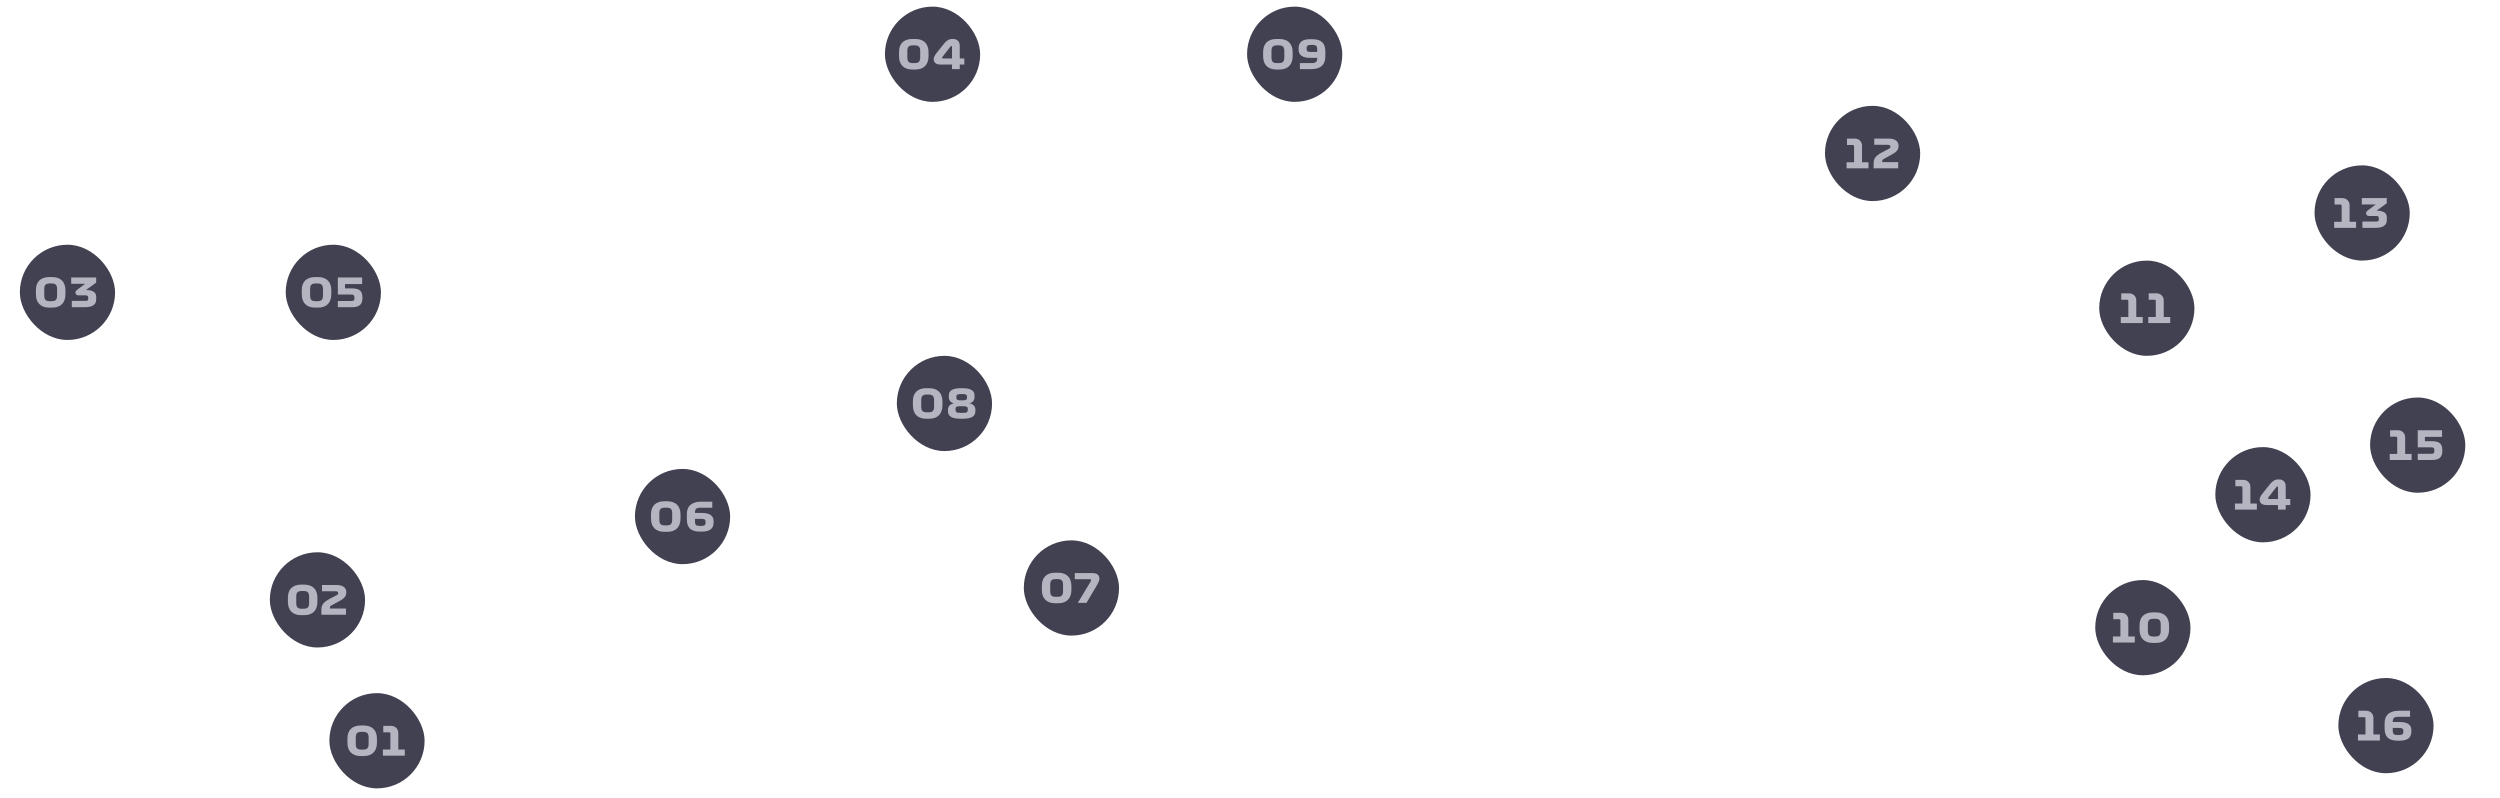 <svg width="630" height="201" viewBox="0 0 630 201" fill="none" xmlns="http://www.w3.org/2000/svg">
<rect x="83" y="174.671" width="24" height="24" rx="12" fill="#414151"/>
<rect x="68" y="139.171" width="24" height="24" rx="12" fill="#414151"/>
<rect x="5" y="61.671" width="24" height="24" rx="12" fill="#414151"/>
<rect x="72" y="61.671" width="24" height="24" rx="12" fill="#414151"/>
<rect x="223" y="1.671" width="24" height="24" rx="12" fill="#414151"/>
<rect x="160" y="118.171" width="24" height="24" rx="12" fill="#414151"/>
<rect x="258" y="136.171" width="24" height="24" rx="12" fill="#414151"/>
<rect x="226" y="89.671" width="24" height="24" rx="12" fill="#414151"/>
<rect x="314.259" y="1.671" width="24" height="24" rx="12" fill="#414151"/>
<rect x="589.259" y="170.857" width="24" height="24" rx="12" fill="#414151"/>
<rect x="597.259" y="100.171" width="24" height="24" rx="12" fill="#414151"/>
<rect x="558.259" y="112.671" width="24" height="24" rx="12" fill="#414151"/>
<rect x="583.259" y="41.671" width="24" height="24" rx="12" fill="#414151"/>
<rect x="459.889" y="26.671" width="24" height="24" rx="12" fill="#414151"/>
<rect x="529" y="65.671" width="24" height="24" rx="12" fill="#414151"/>
<rect x="528" y="146.171" width="24" height="24" rx="12" fill="#414151"/>
<path d="M94.99 187.171C94.99 187.671 94.92 188.128 94.78 188.541C94.647 188.955 94.44 189.308 94.16 189.601C93.886 189.895 93.54 190.121 93.12 190.281C92.7 190.441 92.21 190.521 91.65 190.521H90.89C90.33 190.521 89.84 190.441 89.42 190.281C89 190.115 88.65 189.885 88.37 189.591C88.097 189.298 87.89 188.945 87.75 188.531C87.617 188.111 87.55 187.651 87.55 187.151V186.111C87.55 185.618 87.617 185.168 87.75 184.761C87.89 184.355 88.097 184.008 88.37 183.721C88.65 183.435 89 183.215 89.42 183.061C89.84 182.901 90.33 182.821 90.89 182.821H91.65C92.21 182.821 92.7 182.901 93.12 183.061C93.54 183.221 93.886 183.445 94.16 183.731C94.44 184.018 94.647 184.368 94.78 184.781C94.92 185.188 94.99 185.638 94.99 186.131V187.171ZM89.65 187.471C89.65 187.991 89.753 188.361 89.96 188.581C90.173 188.795 90.53 188.901 91.03 188.901H91.51C92.01 188.901 92.363 188.795 92.57 188.581C92.783 188.361 92.89 187.991 92.89 187.471V185.851C92.89 185.331 92.783 184.965 92.57 184.751C92.363 184.538 92.01 184.431 91.51 184.431H91.03C90.53 184.431 90.173 184.538 89.96 184.751C89.753 184.965 89.65 185.331 89.65 185.851V187.471Z" fill="#B5B5C2"/>
<path d="M96.487 190.421V188.891H98.377V184.871C98.377 184.765 98.351 184.685 98.297 184.631C98.251 184.571 98.177 184.541 98.077 184.541H96.587V182.921H98.507C99.074 182.921 99.527 183.095 99.867 183.441C100.207 183.781 100.377 184.215 100.377 184.741V188.891H102.007V190.421H96.487Z" fill="#B5B5C2"/>
<path d="M79.99 151.671C79.99 152.171 79.92 152.628 79.78 153.041C79.647 153.455 79.44 153.808 79.16 154.101C78.886 154.395 78.54 154.621 78.12 154.781C77.7 154.941 77.21 155.021 76.65 155.021H75.89C75.33 155.021 74.84 154.941 74.42 154.781C74 154.615 73.65 154.385 73.37 154.091C73.097 153.798 72.89 153.445 72.75 153.031C72.617 152.611 72.55 152.151 72.55 151.651V150.611C72.55 150.118 72.617 149.668 72.75 149.261C72.89 148.855 73.097 148.508 73.37 148.221C73.65 147.935 74 147.715 74.42 147.561C74.84 147.401 75.33 147.321 75.89 147.321H76.65C77.21 147.321 77.7 147.401 78.12 147.561C78.54 147.721 78.886 147.945 79.16 148.231C79.44 148.518 79.647 148.868 79.78 149.281C79.92 149.688 79.99 150.138 79.99 150.631V151.671ZM74.65 151.971C74.65 152.491 74.753 152.861 74.96 153.081C75.173 153.295 75.53 153.401 76.03 153.401H76.51C77.01 153.401 77.363 153.295 77.57 153.081C77.783 152.861 77.89 152.491 77.89 151.971V150.351C77.89 149.831 77.783 149.465 77.57 149.251C77.363 149.038 77.01 148.931 76.51 148.931H76.03C75.53 148.931 75.173 149.038 74.96 149.251C74.753 149.465 74.65 149.831 74.65 150.351V151.971Z" fill="#B5B5C2"/>
<path d="M87.177 153.351V154.921H80.987V153.701C80.987 153.381 81.02 153.095 81.087 152.841C81.154 152.588 81.27 152.355 81.437 152.141C81.604 151.921 81.824 151.711 82.097 151.511C82.377 151.305 82.727 151.091 83.147 150.871L84.737 150.041C84.91 149.955 85.034 149.871 85.107 149.791C85.18 149.705 85.217 149.598 85.217 149.471C85.217 149.285 85.154 149.158 85.027 149.091C84.9 149.025 84.73 148.991 84.517 148.991H81.147V147.421H84.687C85.58 147.421 86.234 147.585 86.647 147.911C87.06 148.231 87.267 148.671 87.267 149.231C87.267 149.545 87.22 149.815 87.127 150.041C87.034 150.268 86.894 150.471 86.707 150.651C86.527 150.831 86.304 151.005 86.037 151.171C85.77 151.331 85.464 151.505 85.117 151.691L83.667 152.481C83.44 152.601 83.294 152.711 83.227 152.811C83.167 152.911 83.137 153.025 83.137 153.151V153.351H87.177Z" fill="#B5B5C2"/>
<path d="M16.49 74.171C16.49 74.671 16.42 75.128 16.28 75.541C16.146 75.955 15.94 76.308 15.66 76.601C15.386 76.895 15.04 77.121 14.62 77.281C14.2 77.441 13.71 77.521 13.15 77.521H12.39C11.83 77.521 11.34 77.441 10.92 77.281C10.5 77.115 10.15 76.885 9.87 76.591C9.596 76.298 9.39 75.945 9.25 75.531C9.116 75.111 9.05 74.651 9.05 74.151V73.111C9.05 72.618 9.116 72.168 9.25 71.761C9.39 71.355 9.596 71.008 9.87 70.721C10.15 70.435 10.5 70.215 10.92 70.061C11.34 69.901 11.83 69.821 12.39 69.821H13.15C13.71 69.821 14.2 69.901 14.62 70.061C15.04 70.221 15.386 70.445 15.66 70.731C15.94 71.018 16.146 71.368 16.28 71.781C16.42 72.188 16.49 72.638 16.49 73.131V74.171ZM11.15 74.471C11.15 74.991 11.253 75.361 11.46 75.581C11.673 75.795 12.03 75.901 12.53 75.901H13.01C13.51 75.901 13.863 75.795 14.07 75.581C14.283 75.361 14.39 74.991 14.39 74.471V72.851C14.39 72.331 14.283 71.965 14.07 71.751C13.863 71.538 13.51 71.431 13.01 71.431H12.53C12.03 71.431 11.673 71.538 11.46 71.751C11.253 71.965 11.15 72.331 11.15 72.851V74.471Z" fill="#B5B5C2"/>
<path d="M19.62 72.891L21.45 71.521H17.94V69.921H24.23V71.221L21.65 73.091H21.74C22.213 73.091 22.61 73.138 22.93 73.231C23.25 73.318 23.506 73.438 23.7 73.591C23.893 73.738 24.03 73.911 24.11 74.111C24.196 74.311 24.24 74.521 24.24 74.741V75.471C24.24 76.131 23.996 76.621 23.51 76.941C23.023 77.261 22.306 77.421 21.36 77.421H18.09V75.821H21.62C21.833 75.821 21.986 75.785 22.08 75.711C22.18 75.631 22.23 75.478 22.23 75.251V74.981C22.23 74.755 22.176 74.608 22.07 74.541C21.97 74.468 21.826 74.431 21.64 74.431H19.79C19.536 74.431 19.343 74.365 19.21 74.231C19.076 74.098 19.01 73.928 19.01 73.721C19.01 73.548 19.063 73.401 19.17 73.281C19.283 73.155 19.433 73.025 19.62 72.891Z" fill="#B5B5C2"/>
<path d="M83.49 74.171C83.49 74.671 83.42 75.128 83.28 75.541C83.147 75.955 82.94 76.308 82.66 76.601C82.386 76.895 82.04 77.121 81.62 77.281C81.2 77.441 80.71 77.521 80.15 77.521H79.39C78.83 77.521 78.34 77.441 77.92 77.281C77.5 77.115 77.15 76.885 76.87 76.591C76.597 76.298 76.39 75.945 76.25 75.531C76.117 75.111 76.05 74.651 76.05 74.151V73.111C76.05 72.618 76.117 72.168 76.25 71.761C76.39 71.355 76.597 71.008 76.87 70.721C77.15 70.435 77.5 70.215 77.92 70.061C78.34 69.901 78.83 69.821 79.39 69.821H80.15C80.71 69.821 81.2 69.901 81.62 70.061C82.04 70.221 82.386 70.445 82.66 70.731C82.94 71.018 83.147 71.368 83.28 71.781C83.42 72.188 83.49 72.638 83.49 73.131V74.171ZM78.15 74.471C78.15 74.991 78.253 75.361 78.46 75.581C78.673 75.795 79.03 75.901 79.53 75.901H80.01C80.51 75.901 80.863 75.795 81.07 75.581C81.283 75.361 81.39 74.991 81.39 74.471V72.851C81.39 72.331 81.283 71.965 81.07 71.751C80.863 71.538 80.51 71.431 80.01 71.431H79.53C79.03 71.431 78.673 71.538 78.46 71.751C78.253 71.965 78.15 72.331 78.15 72.851V74.471Z" fill="#B5B5C2"/>
<path d="M88.727 72.681C89.681 72.681 90.351 72.861 90.737 73.221C91.131 73.581 91.327 74.151 91.327 74.931V75.201C91.327 75.901 91.131 76.448 90.737 76.841C90.351 77.228 89.657 77.421 88.657 77.421H85.137V75.851H88.447C88.787 75.851 89.017 75.811 89.137 75.731C89.257 75.645 89.317 75.468 89.317 75.201V74.931C89.317 74.651 89.257 74.465 89.137 74.371C89.024 74.271 88.811 74.221 88.497 74.221H85.137V69.921H91.257V71.591H86.937V72.681H88.727Z" fill="#B5B5C2"/>
<path d="M233.99 14.171C233.99 14.671 233.92 15.128 233.78 15.541C233.646 15.955 233.44 16.308 233.16 16.601C232.886 16.895 232.54 17.121 232.12 17.281C231.7 17.441 231.21 17.521 230.65 17.521H229.89C229.33 17.521 228.84 17.441 228.42 17.281C228 17.115 227.65 16.885 227.37 16.591C227.096 16.298 226.89 15.945 226.75 15.531C226.616 15.111 226.55 14.651 226.55 14.151V13.111C226.55 12.618 226.616 12.168 226.75 11.761C226.89 11.355 227.096 11.008 227.37 10.721C227.65 10.435 228 10.215 228.42 10.061C228.84 9.901 229.33 9.821 229.89 9.821H230.65C231.21 9.821 231.7 9.901 232.12 10.061C232.54 10.221 232.886 10.445 233.16 10.731C233.44 11.018 233.646 11.368 233.78 11.781C233.92 12.188 233.99 12.638 233.99 13.131V14.171ZM228.65 14.471C228.65 14.991 228.753 15.361 228.96 15.581C229.173 15.795 229.53 15.901 230.03 15.901H230.51C231.01 15.901 231.363 15.795 231.57 15.581C231.783 15.361 231.89 14.991 231.89 14.471V12.851C231.89 12.331 231.783 11.965 231.57 11.751C231.363 11.538 231.01 11.431 230.51 11.431H230.03C229.53 11.431 229.173 11.538 228.96 11.751C228.753 11.965 228.65 12.331 228.65 12.851V14.471Z" fill="#B5B5C2"/>
<path d="M237.087 16.271C236.467 16.271 236.011 16.148 235.717 15.901C235.431 15.648 235.287 15.331 235.287 14.951C235.287 14.691 235.347 14.438 235.467 14.191C235.594 13.938 235.801 13.631 236.087 13.271L237.897 11.001C238.184 10.641 238.497 10.355 238.837 10.141C239.184 9.928 239.557 9.821 239.957 9.821H240.217C240.677 9.821 241.064 9.965 241.377 10.251C241.697 10.538 241.857 10.991 241.857 11.611V14.741H243.007V16.271H241.857V17.421H239.907V16.271H237.087ZM237.667 14.741H239.907V11.771C239.907 11.705 239.891 11.658 239.857 11.631C239.824 11.598 239.781 11.581 239.727 11.581C239.687 11.581 239.651 11.595 239.617 11.621C239.591 11.641 239.564 11.671 239.537 11.711L237.487 14.341C237.461 14.381 237.437 14.418 237.417 14.451C237.404 14.485 237.397 14.518 237.397 14.551C237.397 14.605 237.414 14.651 237.447 14.691C237.487 14.725 237.561 14.741 237.667 14.741Z" fill="#B5B5C2"/>
<path d="M171.49 130.671C171.49 131.171 171.42 131.628 171.28 132.041C171.146 132.455 170.94 132.808 170.66 133.101C170.386 133.395 170.04 133.621 169.62 133.781C169.2 133.941 168.71 134.021 168.15 134.021H167.39C166.83 134.021 166.34 133.941 165.92 133.781C165.5 133.615 165.15 133.385 164.87 133.091C164.596 132.798 164.39 132.445 164.25 132.031C164.116 131.611 164.05 131.151 164.05 130.651V129.611C164.05 129.118 164.116 128.668 164.25 128.261C164.39 127.855 164.596 127.508 164.87 127.221C165.15 126.935 165.5 126.715 165.92 126.561C166.34 126.401 166.83 126.321 167.39 126.321H168.15C168.71 126.321 169.2 126.401 169.62 126.561C170.04 126.721 170.386 126.945 170.66 127.231C170.94 127.518 171.146 127.868 171.28 128.281C171.42 128.688 171.49 129.138 171.49 129.631V130.671ZM166.15 130.971C166.15 131.491 166.253 131.861 166.46 132.081C166.673 132.295 167.03 132.401 167.53 132.401H168.01C168.51 132.401 168.863 132.295 169.07 132.081C169.283 131.861 169.39 131.491 169.39 130.971V129.351C169.39 128.831 169.283 128.465 169.07 128.251C168.863 128.038 168.51 127.931 168.01 127.931H167.53C167.03 127.931 166.673 128.038 166.46 128.251C166.253 128.465 166.15 128.831 166.15 129.351V130.971Z" fill="#B5B5C2"/>
<path d="M176.877 129.261C177.884 129.261 178.627 129.438 179.107 129.791C179.587 130.145 179.827 130.658 179.827 131.331V131.671C179.827 132.418 179.591 132.988 179.117 133.381C178.644 133.775 177.884 133.971 176.837 133.971H176.447C175.281 133.971 174.427 133.725 173.887 133.231C173.354 132.731 173.087 131.948 173.087 130.881V129.571C173.087 129.091 173.154 128.658 173.287 128.271C173.427 127.878 173.641 127.548 173.927 127.281C174.221 127.008 174.594 126.798 175.047 126.651C175.501 126.498 176.041 126.421 176.667 126.421H179.497V127.941H176.597C176.017 127.941 175.627 128.035 175.427 128.221C175.234 128.408 175.137 128.721 175.137 129.161V129.261H176.877ZM176.387 132.541H176.637C177.104 132.541 177.417 132.475 177.577 132.341C177.737 132.201 177.817 132.005 177.817 131.751V131.531C177.817 131.238 177.737 131.035 177.577 130.921C177.424 130.808 177.141 130.751 176.727 130.751H175.137V131.371C175.137 131.838 175.224 132.151 175.397 132.311C175.577 132.465 175.907 132.541 176.387 132.541Z" fill="#B5B5C2"/>
<path d="M269.99 148.671C269.99 149.171 269.92 149.628 269.78 150.041C269.646 150.455 269.44 150.808 269.16 151.101C268.886 151.395 268.54 151.621 268.12 151.781C267.7 151.941 267.21 152.021 266.65 152.021H265.89C265.33 152.021 264.84 151.941 264.42 151.781C264 151.615 263.65 151.385 263.37 151.091C263.096 150.798 262.89 150.445 262.75 150.031C262.616 149.611 262.55 149.151 262.55 148.651V147.611C262.55 147.118 262.616 146.668 262.75 146.261C262.89 145.855 263.096 145.508 263.37 145.221C263.65 144.935 264 144.715 264.42 144.561C264.84 144.401 265.33 144.321 265.89 144.321H266.65C267.21 144.321 267.7 144.401 268.12 144.561C268.54 144.721 268.886 144.945 269.16 145.231C269.44 145.518 269.646 145.868 269.78 146.281C269.92 146.688 269.99 147.138 269.99 147.631V148.671ZM264.65 148.971C264.65 149.491 264.753 149.861 264.96 150.081C265.173 150.295 265.53 150.401 266.03 150.401H266.51C267.01 150.401 267.363 150.295 267.57 150.081C267.783 149.861 267.89 149.491 267.89 148.971V147.351C267.89 146.831 267.783 146.465 267.57 146.251C267.363 146.038 267.01 145.931 266.51 145.931H266.03C265.53 145.931 265.173 146.038 264.96 146.251C264.753 146.465 264.65 146.831 264.65 147.351V148.971Z" fill="#B5B5C2"/>
<path d="M273.792 151.921H271.612L274.822 146.571C274.875 146.485 274.908 146.411 274.922 146.351C274.942 146.285 274.952 146.225 274.952 146.171C274.952 146.098 274.925 146.045 274.872 146.011C274.818 145.971 274.738 145.951 274.632 145.951H270.852V144.421H275.262C275.882 144.421 276.335 144.545 276.622 144.791C276.908 145.038 277.052 145.375 277.052 145.801C277.052 146.048 276.998 146.298 276.892 146.551C276.792 146.805 276.665 147.065 276.512 147.331L273.792 151.921Z" fill="#B5B5C2"/>
<path d="M237.49 102.171C237.49 102.671 237.42 103.128 237.28 103.541C237.146 103.955 236.94 104.308 236.66 104.601C236.386 104.895 236.04 105.121 235.62 105.281C235.2 105.441 234.71 105.521 234.15 105.521H233.39C232.83 105.521 232.34 105.441 231.92 105.281C231.5 105.115 231.15 104.885 230.87 104.591C230.596 104.298 230.39 103.945 230.25 103.531C230.116 103.111 230.05 102.651 230.05 102.151V101.111C230.05 100.618 230.116 100.168 230.25 99.761C230.39 99.355 230.596 99.008 230.87 98.721C231.15 98.435 231.5 98.215 231.92 98.061C232.34 97.901 232.83 97.821 233.39 97.821H234.15C234.71 97.821 235.2 97.901 235.62 98.061C236.04 98.221 236.386 98.445 236.66 98.731C236.94 99.018 237.146 99.368 237.28 99.781C237.42 100.188 237.49 100.638 237.49 101.131V102.171ZM232.15 102.471C232.15 102.991 232.253 103.361 232.46 103.581C232.673 103.795 233.03 103.901 233.53 103.901H234.01C234.51 103.901 234.863 103.795 235.07 103.581C235.283 103.361 235.39 102.991 235.39 102.471V100.851C235.39 100.331 235.283 99.965 235.07 99.751C234.863 99.538 234.51 99.431 234.01 99.431H233.53C233.03 99.431 232.673 99.538 232.46 99.751C232.253 99.965 232.15 100.331 232.15 100.851V102.471Z" fill="#B5B5C2"/>
<path d="M239.097 99.681C239.097 99.035 239.351 98.565 239.857 98.271C240.371 97.971 241.161 97.821 242.227 97.821H242.457C243.524 97.821 244.311 97.971 244.817 98.271C245.331 98.565 245.587 99.035 245.587 99.681V100.081C245.587 100.401 245.501 100.705 245.327 100.991C245.161 101.278 244.817 101.491 244.297 101.631C244.877 101.771 245.271 101.988 245.477 102.281C245.691 102.568 245.797 102.875 245.797 103.201V103.621C245.797 104.268 245.537 104.748 245.017 105.061C244.497 105.368 243.677 105.521 242.557 105.521H242.127C241.007 105.521 240.187 105.368 239.667 105.061C239.147 104.748 238.887 104.268 238.887 103.621V103.201C238.887 102.875 238.991 102.568 239.197 102.281C239.411 101.988 239.807 101.771 240.387 101.631C239.867 101.491 239.521 101.278 239.347 100.991C239.181 100.705 239.097 100.401 239.097 100.081V99.681ZM243.677 99.921C243.677 99.695 243.597 99.535 243.437 99.441C243.284 99.348 242.987 99.301 242.547 99.301H242.137C241.697 99.301 241.397 99.348 241.237 99.441C241.084 99.535 241.007 99.695 241.007 99.921V100.271C241.007 100.498 241.087 100.658 241.247 100.751C241.407 100.845 241.721 100.891 242.187 100.891H242.497C242.964 100.891 243.277 100.845 243.437 100.751C243.597 100.658 243.677 100.498 243.677 100.271V99.921ZM243.887 103.001C243.887 102.775 243.807 102.611 243.647 102.511C243.494 102.411 243.197 102.361 242.757 102.361H241.927C241.487 102.361 241.187 102.411 241.027 102.511C240.874 102.611 240.797 102.775 240.797 103.001V103.351C240.797 103.578 240.877 103.751 241.037 103.871C241.197 103.985 241.511 104.041 241.977 104.041H242.707C243.174 104.041 243.487 103.985 243.647 103.871C243.807 103.751 243.887 103.578 243.887 103.351V103.001Z" fill="#B5B5C2"/>
<path d="M325.749 14.171C325.749 14.671 325.679 15.128 325.539 15.541C325.405 15.955 325.199 16.308 324.919 16.601C324.645 16.895 324.299 17.121 323.879 17.281C323.459 17.441 322.969 17.521 322.409 17.521H321.649C321.089 17.521 320.599 17.441 320.179 17.281C319.759 17.115 319.409 16.885 319.129 16.591C318.855 16.298 318.649 15.945 318.509 15.531C318.375 15.111 318.309 14.651 318.309 14.151V13.111C318.309 12.618 318.375 12.168 318.509 11.761C318.649 11.355 318.855 11.008 319.129 10.721C319.409 10.435 319.759 10.215 320.179 10.061C320.599 9.901 321.089 9.821 321.649 9.821H322.409C322.969 9.821 323.459 9.901 323.879 10.061C324.299 10.221 324.645 10.445 324.919 10.731C325.199 11.018 325.405 11.368 325.539 11.781C325.679 12.188 325.749 12.638 325.749 13.131V14.171ZM320.409 14.471C320.409 14.991 320.512 15.361 320.719 15.581C320.932 15.795 321.289 15.901 321.789 15.901H322.269C322.769 15.901 323.122 15.795 323.329 15.581C323.542 15.361 323.649 14.991 323.649 14.471V12.851C323.649 12.331 323.542 11.965 323.329 11.751C323.122 11.538 322.769 11.431 322.269 11.431H321.789C321.289 11.431 320.932 11.538 320.719 11.751C320.512 11.965 320.409 12.331 320.409 12.851V14.471Z" fill="#B5B5C2"/>
<path d="M330.196 14.581C329.189 14.581 328.446 14.405 327.966 14.051C327.486 13.698 327.246 13.185 327.246 12.511V12.171C327.246 11.425 327.483 10.855 327.956 10.461C328.429 10.068 329.189 9.871 330.236 9.871H330.626C331.793 9.871 332.643 10.121 333.176 10.621C333.716 11.115 333.986 11.895 333.986 12.961V14.271C333.986 14.751 333.916 15.188 333.776 15.581C333.643 15.968 333.429 16.298 333.136 16.571C332.849 16.838 332.479 17.048 332.026 17.201C331.573 17.348 331.033 17.421 330.406 17.421H327.576V15.901H330.476C331.056 15.901 331.443 15.808 331.636 15.621C331.836 15.435 331.936 15.121 331.936 14.681V14.581H330.196ZM330.346 13.091H331.936V12.471C331.936 12.005 331.846 11.695 331.666 11.541C331.493 11.381 331.166 11.301 330.686 11.301H330.436C329.969 11.301 329.656 11.371 329.496 11.511C329.336 11.645 329.256 11.838 329.256 12.091V12.311C329.256 12.605 329.333 12.808 329.486 12.921C329.646 13.035 329.933 13.091 330.346 13.091Z" fill="#B5B5C2"/>
<path d="M594.209 186.607V185.077H596.099V181.057C596.099 180.951 596.072 180.871 596.019 180.817C595.972 180.757 595.899 180.727 595.799 180.727H594.309V179.107H596.229C596.795 179.107 597.249 179.281 597.589 179.627C597.929 179.967 598.099 180.401 598.099 180.927V185.077H599.729V186.607H594.209Z" fill="#B5B5C2"/>
<path d="M604.714 181.947C605.721 181.947 606.464 182.124 606.944 182.477C607.424 182.831 607.664 183.344 607.664 184.017V184.357C607.664 185.104 607.428 185.674 606.954 186.067C606.481 186.461 605.721 186.657 604.674 186.657H604.284C603.118 186.657 602.264 186.411 601.724 185.917C601.191 185.417 600.924 184.634 600.924 183.567V182.257C600.924 181.777 600.991 181.344 601.124 180.957C601.264 180.564 601.478 180.234 601.764 179.967C602.058 179.694 602.431 179.484 602.884 179.337C603.338 179.184 603.878 179.107 604.504 179.107H607.334V180.627H604.434C603.854 180.627 603.464 180.721 603.264 180.907C603.071 181.094 602.974 181.407 602.974 181.847V181.947H604.714ZM604.224 185.227H604.474C604.941 185.227 605.254 185.161 605.414 185.027C605.574 184.887 605.654 184.691 605.654 184.437V184.217C605.654 183.924 605.574 183.721 605.414 183.607C605.261 183.494 604.978 183.437 604.564 183.437H602.974V184.057C602.974 184.524 603.061 184.837 603.234 184.997C603.414 185.151 603.744 185.227 604.224 185.227Z" fill="#B5B5C2"/>
<path d="M602.209 115.921V114.391H604.099V110.371C604.099 110.265 604.072 110.185 604.019 110.131C603.972 110.071 603.899 110.041 603.799 110.041H602.309V108.421H604.229C604.795 108.421 605.249 108.595 605.589 108.941C605.929 109.281 606.099 109.715 606.099 110.241V114.391H607.729V115.921H602.209Z" fill="#B5B5C2"/>
<path d="M612.867 111.181C613.82 111.181 614.49 111.361 614.877 111.721C615.27 112.081 615.467 112.651 615.467 113.431V113.701C615.467 114.401 615.27 114.948 614.877 115.341C614.49 115.728 613.797 115.921 612.797 115.921H609.277V114.351H612.587C612.927 114.351 613.157 114.311 613.277 114.231C613.397 114.145 613.457 113.968 613.457 113.701V113.431C613.457 113.151 613.397 112.965 613.277 112.871C613.164 112.771 612.95 112.721 612.637 112.721H609.277V108.421H615.397V110.091H611.077V111.181H612.867Z" fill="#B5B5C2"/>
<path d="M563.209 128.421V126.891H565.099V122.871C565.099 122.765 565.072 122.685 565.019 122.631C564.972 122.571 564.899 122.541 564.799 122.541H563.309V120.921H565.229C565.795 120.921 566.249 121.095 566.589 121.441C566.929 121.781 567.099 122.215 567.099 122.741V126.891H568.729V128.421H563.209Z" fill="#B5B5C2"/>
<path d="M571.229 127.271C570.609 127.271 570.152 127.148 569.859 126.901C569.572 126.648 569.429 126.331 569.429 125.951C569.429 125.691 569.489 125.438 569.609 125.191C569.736 124.938 569.942 124.631 570.229 124.271L572.039 122.001C572.326 121.641 572.639 121.355 572.979 121.141C573.326 120.928 573.699 120.821 574.099 120.821H574.359C574.819 120.821 575.206 120.965 575.519 121.251C575.839 121.538 575.999 121.991 575.999 122.611V125.741H577.149V127.271H575.999V128.421H574.049V127.271H571.229ZM571.809 125.741H574.049V122.771C574.049 122.705 574.032 122.658 573.999 122.631C573.966 122.598 573.922 122.581 573.869 122.581C573.829 122.581 573.792 122.595 573.759 122.621C573.732 122.641 573.706 122.671 573.679 122.711L571.629 125.341C571.602 125.381 571.579 125.418 571.559 125.451C571.546 125.485 571.539 125.518 571.539 125.551C571.539 125.605 571.556 125.651 571.589 125.691C571.629 125.725 571.702 125.741 571.809 125.741Z" fill="#B5B5C2"/>
<path d="M588.209 57.421V55.891H590.099V51.871C590.099 51.765 590.072 51.685 590.019 51.631C589.972 51.571 589.899 51.541 589.799 51.541H588.309V49.921H590.229C590.795 49.921 591.249 50.095 591.589 50.441C591.929 50.781 592.099 51.215 592.099 51.741V55.891H593.729V57.421H588.209Z" fill="#B5B5C2"/>
<path d="M596.857 52.891L598.687 51.521H595.177V49.921H601.467V51.221L598.887 53.091H598.977C599.45 53.091 599.847 53.138 600.167 53.231C600.487 53.318 600.744 53.438 600.937 53.591C601.13 53.738 601.267 53.911 601.347 54.111C601.434 54.311 601.477 54.521 601.477 54.741V55.471C601.477 56.131 601.234 56.621 600.747 56.941C600.26 57.261 599.544 57.421 598.597 57.421H595.327V55.821H598.857C599.07 55.821 599.224 55.785 599.317 55.711C599.417 55.631 599.467 55.478 599.467 55.251V54.981C599.467 54.755 599.414 54.608 599.307 54.541C599.207 54.468 599.064 54.431 598.877 54.431H597.027C596.774 54.431 596.58 54.365 596.447 54.231C596.314 54.098 596.247 53.928 596.247 53.721C596.247 53.548 596.3 53.401 596.407 53.281C596.52 53.155 596.67 53.025 596.857 52.891Z" fill="#B5B5C2"/>
<path d="M465.338 42.421V40.891H467.228V36.871C467.228 36.765 467.202 36.685 467.148 36.631C467.102 36.571 467.028 36.541 466.928 36.541H465.438V34.921H467.358C467.925 34.921 468.378 35.095 468.718 35.441C469.058 35.781 469.228 36.215 469.228 36.741V40.891H470.858V42.421H465.338Z" fill="#B5B5C2"/>
<path d="M478.347 40.851V42.421H472.157V41.201C472.157 40.881 472.19 40.595 472.257 40.341C472.324 40.088 472.44 39.855 472.607 39.641C472.774 39.421 472.994 39.211 473.267 39.011C473.547 38.805 473.897 38.591 474.317 38.371L475.907 37.541C476.08 37.455 476.203 37.371 476.277 37.291C476.35 37.205 476.387 37.098 476.387 36.971C476.387 36.785 476.324 36.658 476.197 36.591C476.07 36.525 475.9 36.491 475.687 36.491H472.317V34.921H475.857C476.75 34.921 477.404 35.085 477.817 35.411C478.23 35.731 478.437 36.171 478.437 36.731C478.437 37.045 478.39 37.315 478.297 37.541C478.204 37.768 478.063 37.971 477.877 38.151C477.697 38.331 477.474 38.505 477.207 38.671C476.94 38.831 476.634 39.005 476.287 39.191L474.837 39.981C474.61 40.101 474.464 40.211 474.397 40.311C474.337 40.411 474.307 40.525 474.307 40.651V40.851H478.347Z" fill="#B5B5C2"/>
<path d="M534.45 81.421V79.891H536.34V75.871C536.34 75.765 536.313 75.685 536.26 75.631C536.213 75.571 536.14 75.541 536.04 75.541H534.55V73.921H536.47C537.036 73.921 537.49 74.095 537.83 74.441C538.17 74.781 538.34 75.215 538.34 75.741V79.891H539.97V81.421H534.45Z" fill="#B5B5C2"/>
<path d="M541.368 81.421V79.891H543.258V75.871C543.258 75.765 543.231 75.685 543.178 75.631C543.131 75.571 543.058 75.541 542.958 75.541H541.468V73.921H543.388C543.955 73.921 544.408 74.095 544.748 74.441C545.088 74.781 545.258 75.215 545.258 75.741V79.891H546.888V81.421H541.368Z" fill="#B5B5C2"/>
<path d="M532.45 161.921V160.391H534.34V156.371C534.34 156.265 534.313 156.185 534.26 156.131C534.213 156.071 534.14 156.041 534.04 156.041H532.55V154.421H534.47C535.036 154.421 535.49 154.595 535.83 154.941C536.17 155.281 536.34 155.715 536.34 156.241V160.391H537.97V161.921H532.45Z" fill="#B5B5C2"/>
<path d="M546.605 158.671C546.605 159.171 546.535 159.628 546.395 160.041C546.262 160.455 546.055 160.808 545.775 161.101C545.502 161.395 545.155 161.621 544.735 161.781C544.315 161.941 543.825 162.021 543.265 162.021H542.505C541.945 162.021 541.455 161.941 541.035 161.781C540.615 161.615 540.265 161.385 539.985 161.091C539.712 160.798 539.505 160.445 539.365 160.031C539.232 159.611 539.165 159.151 539.165 158.651V157.611C539.165 157.118 539.232 156.668 539.365 156.261C539.505 155.855 539.712 155.508 539.985 155.221C540.265 154.935 540.615 154.715 541.035 154.561C541.455 154.401 541.945 154.321 542.505 154.321H543.265C543.825 154.321 544.315 154.401 544.735 154.561C545.155 154.721 545.502 154.945 545.775 155.231C546.055 155.518 546.262 155.868 546.395 156.281C546.535 156.688 546.605 157.138 546.605 157.631V158.671ZM541.265 158.971C541.265 159.491 541.369 159.861 541.575 160.081C541.789 160.295 542.145 160.401 542.645 160.401H543.125C543.625 160.401 543.979 160.295 544.185 160.081C544.399 159.861 544.505 159.491 544.505 158.971V157.351C544.505 156.831 544.399 156.465 544.185 156.251C543.979 156.038 543.625 155.931 543.125 155.931H542.645C542.145 155.931 541.789 156.038 541.575 156.251C541.369 156.465 541.265 156.831 541.265 157.351V158.971Z" fill="#B5B5C2"/>
</svg>
